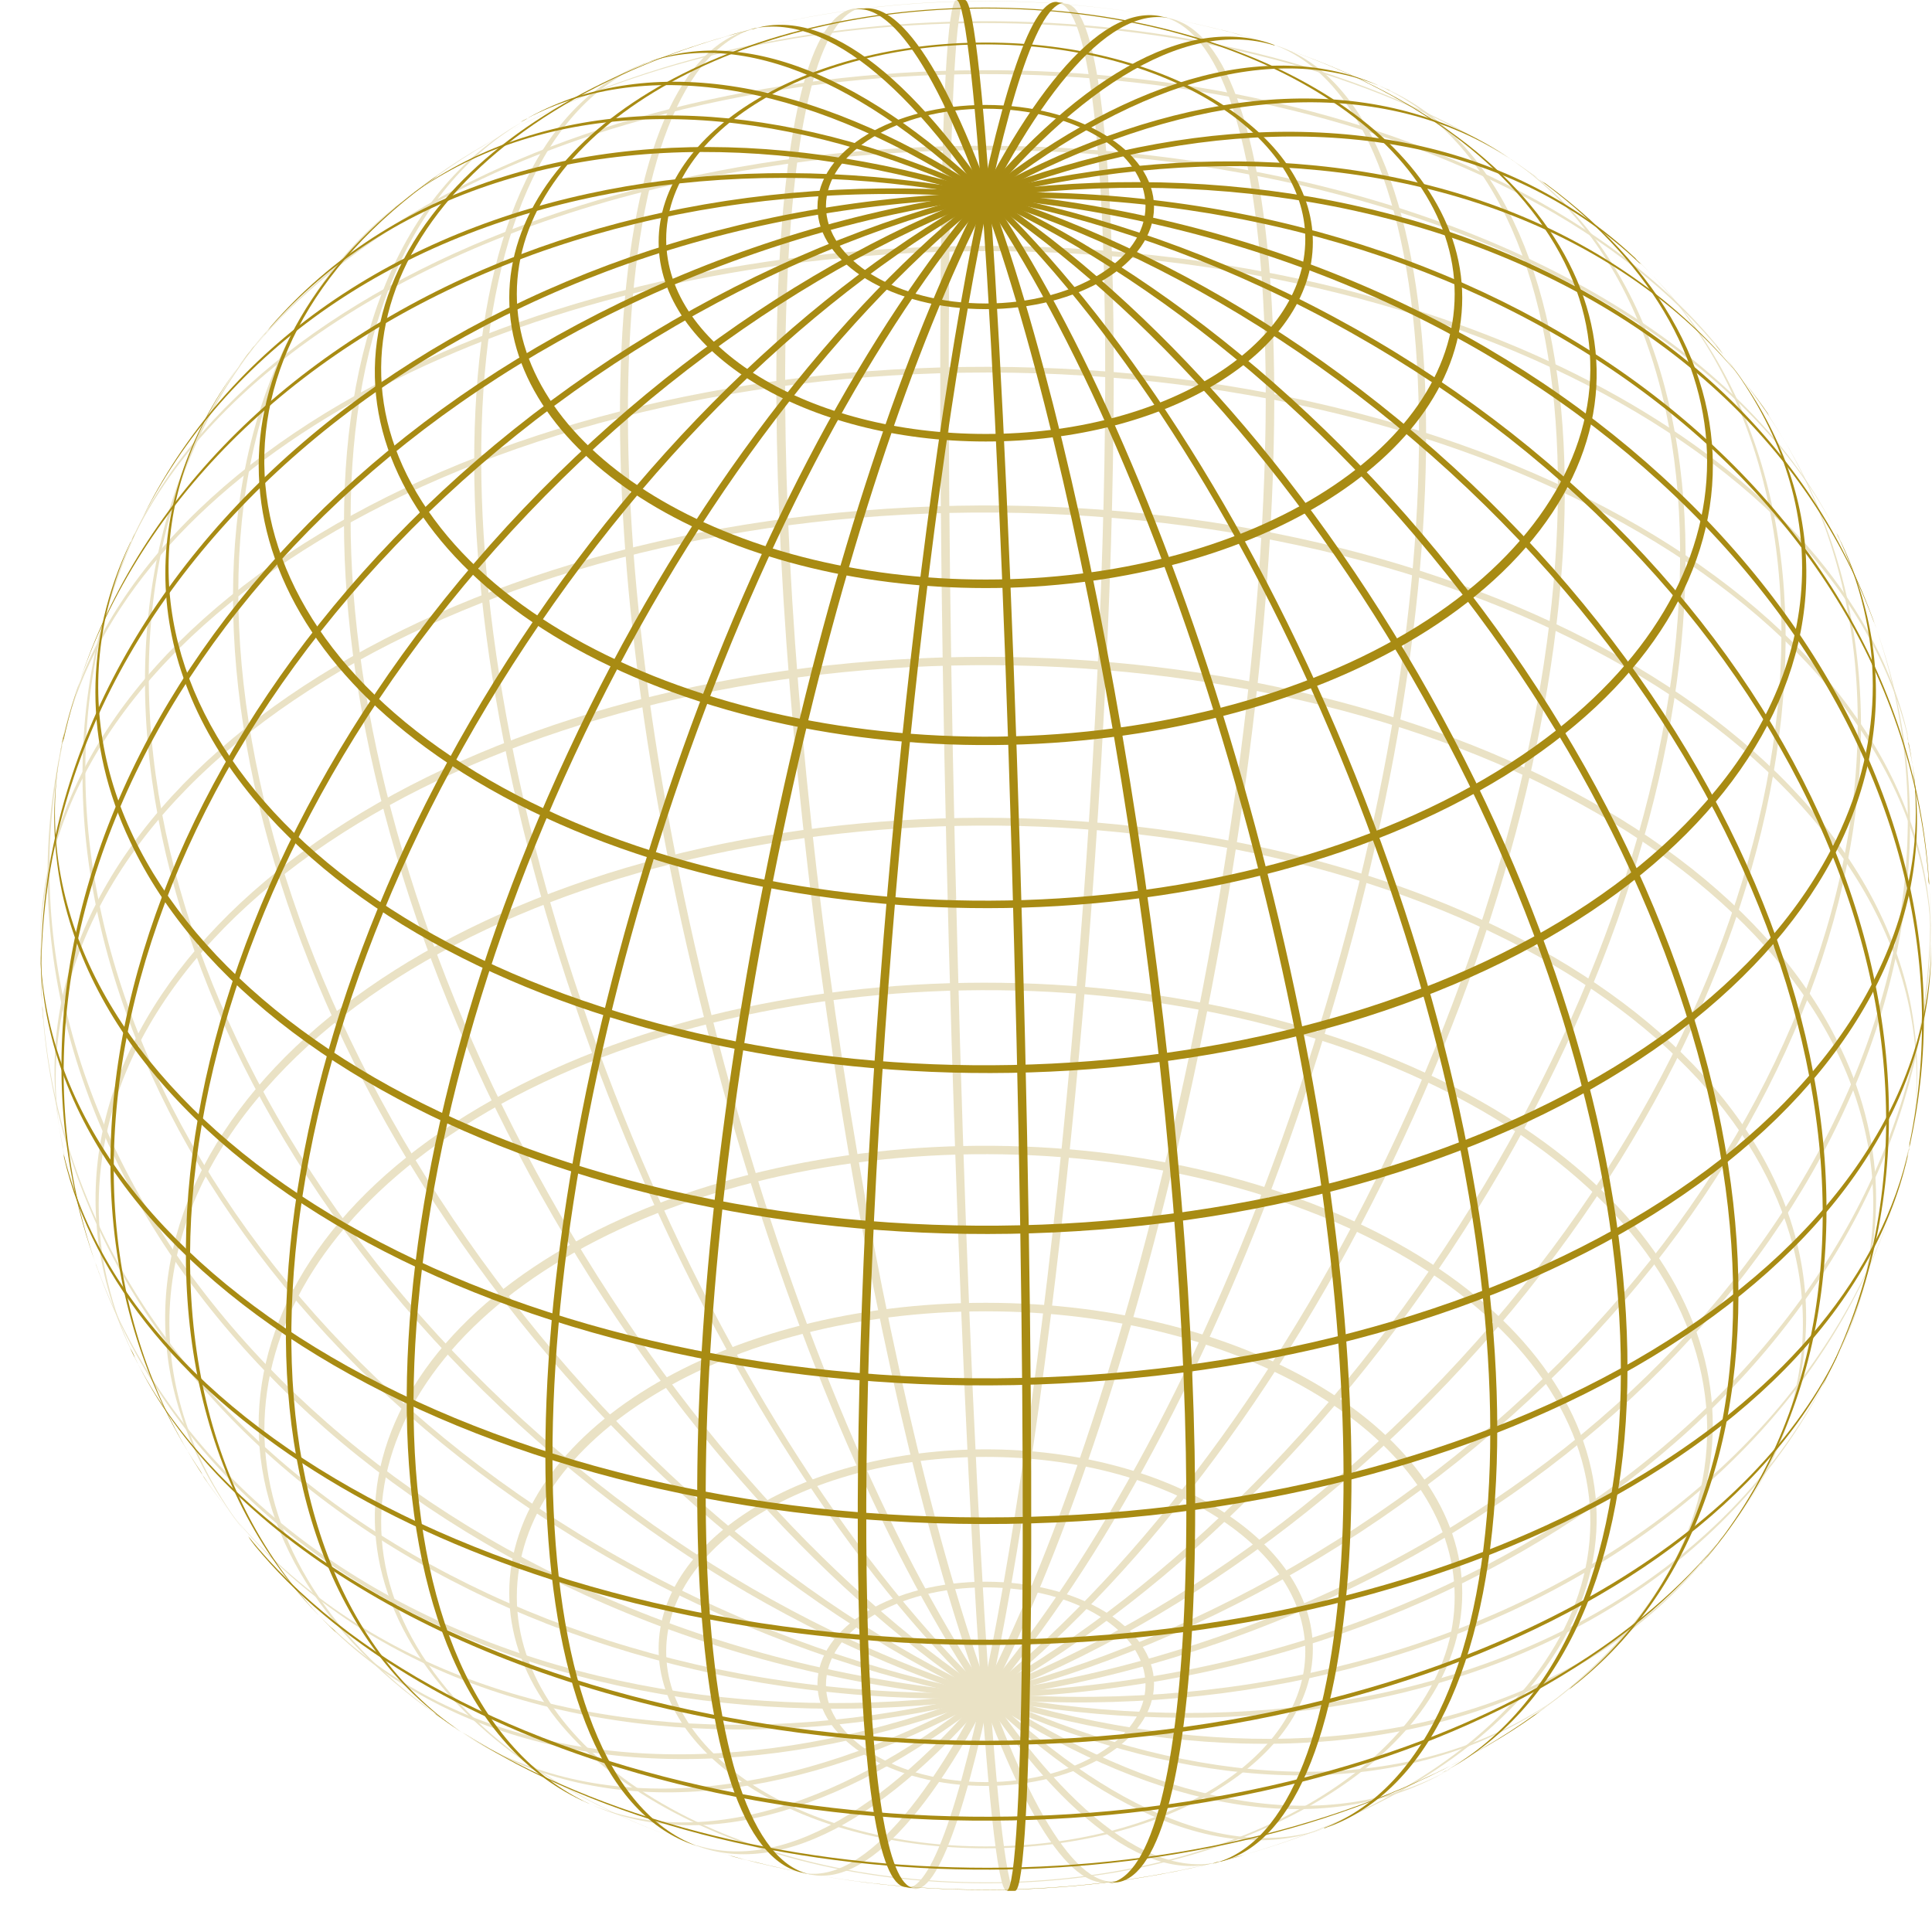 <?xml version="1.0" encoding="UTF-8"?>
<svg xmlns="http://www.w3.org/2000/svg" xmlns:xlink="http://www.w3.org/1999/xlink" width="810pt" height="810pt" viewBox="0 0 810 810" version="1.2">
<defs>
<clipPath id="clip1">
  <path d="M 16.902 0 L 809.652 0 L 809.652 792.75 L 16.902 792.75 Z M 16.902 0 "/>
</clipPath>
<filter id="alpha" filterUnits="objectBoundingBox" x="0%" y="0%" width="100%" height="100%">
  <feColorMatrix type="matrix" in="SourceGraphic" values="0 0 0 0 1 0 0 0 0 1 0 0 0 0 1 0 0 0 1 0"/>
</filter>
<mask id="mask0">
  <g filter="url(#alpha)">
<rect x="0" y="0" width="810" height="810" style="fill:rgb(0%,0%,0%);fill-opacity:0.247;stroke:none;"/>
  </g>
</mask>
<clipPath id="clip3">
  <path d="M 378 0 L 410 0 L 410 792.75 L 378 792.75 Z M 378 0 "/>
</clipPath>
<clipPath id="clip4">
  <path d="M 1 365 L 793.652 365 L 793.652 713 L 1 713 Z M 1 365 "/>
</clipPath>
<clipPath id="clip5">
  <path d="M 0.902 153 L 793.652 153 L 793.652 399 L 0.902 399 Z M 0.902 153 "/>
</clipPath>
<clipPath id="clip2">
  <rect x="0" y="0" width="794" height="793"/>
</clipPath>
<g id="surface5" clip-path="url(#clip2)">
<g clip-path="url(#clip3)" clip-rule="nonzero">
<path style=" stroke:none;fill-rule:nonzero;fill:rgb(65.88%,54.509%,7.449%);fill-opacity:1;" d="M 409.566 792.75 C 402.035 792.75 390.934 615.57 385.387 396.77 C 379.441 177.973 381.027 0.395 388.559 0 C 387.367 0 386.18 0 384.988 0 C 377.457 0.395 375.875 177.973 381.82 396.77 C 387.766 615.57 398.465 792.75 405.996 792.75 C 407.188 792.75 408.375 792.75 409.566 792.75 Z M 409.566 792.75 "/>
</g>
<path style=" stroke:none;fill-rule:nonzero;fill:rgb(65.88%,54.509%,7.449%);fill-opacity:1;" d="M 451.977 788.785 C 414.719 793.938 360.812 622.309 331.48 405.094 C 302.148 188.676 308.887 8.324 345.75 3.172 C 344.559 3.172 343.371 3.566 342.18 3.566 C 304.922 8.719 298.578 188.676 327.91 405.492 C 357.242 622.309 411.152 793.938 448.41 789.184 C 449.598 789.184 450.789 789.184 451.977 788.785 Z M 451.977 788.785 "/>
<path style=" stroke:none;fill-rule:nonzero;fill:rgb(65.88%,54.509%,7.449%);fill-opacity:1;" d="M 495.977 780.461 C 431.367 796.715 335.84 638.164 282.328 425.707 C 228.816 213.645 237.539 28.145 301.75 11.496 C 301.75 11.496 301.75 11.496 302.148 11.496 C 300.957 11.891 299.77 12.289 298.578 12.289 C 234.367 28.934 225.25 214.043 279.156 426.5 C 332.668 638.559 428.195 797.109 492.406 781.254 C 493.598 780.859 494.785 780.461 495.977 780.461 Z M 495.977 780.461 "/>
<path style=" stroke:none;fill-rule:nonzero;fill:rgb(65.88%,54.509%,7.449%);fill-opacity:1;" d="M 542.352 765.398 C 455.543 799.488 320.777 661.945 241.504 457.812 C 162.227 253.68 168.172 60.645 254.98 26.559 C 254.98 26.559 255.375 26.559 255.375 26.16 C 254.582 26.559 253.395 26.953 252.203 27.352 C 165.398 61.438 159.055 254.473 238.727 458.605 C 318.004 661.945 451.977 799.883 539.18 766.59 C 539.973 766.191 541.16 765.797 542.352 765.398 Z M 542.352 765.398 "/>
<path style=" stroke:none;fill-rule:nonzero;fill:rgb(65.88%,54.509%,7.449%);fill-opacity:1;" d="M 592.293 741.617 C 490.027 799.094 320.777 691.277 213.754 500.227 C 106.734 309.172 103.168 107.418 205.035 49.941 C 205.434 49.941 205.828 49.547 205.828 49.547 C 204.641 50.34 203.449 50.734 202.262 51.527 C 100.391 109.004 103.961 310.363 210.98 501.414 C 317.605 691.676 486.066 799.883 588.727 743.598 C 589.914 742.809 591.105 742.016 592.293 741.617 Z M 592.293 741.617 "/>
<path style=" stroke:none;fill-rule:nonzero;fill:rgb(65.88%,54.509%,7.449%);fill-opacity:1;" d="M 645.406 705.547 C 537.992 791.957 340.199 722.988 203.848 551.754 C 67.492 380.52 43.711 171.629 151.523 85.617 C 151.922 85.219 152.316 84.824 152.715 84.43 C 151.523 85.219 150.336 86.41 149.148 87.203 C 41.73 173.613 65.113 382.105 201.469 553.34 C 337.426 723.781 534.027 792.75 641.84 708.32 C 643.031 707.531 644.219 706.34 645.406 705.547 Z M 645.406 705.547 "/>
<path style=" stroke:none;fill-rule:nonzero;fill:rgb(65.88%,54.509%,7.449%);fill-opacity:1;" d="M 700.109 652.035 C 600.617 769.762 384.988 750.336 218.117 608.438 C 51.242 466.535 -3.457 256.453 96.031 138.73 C 96.43 137.938 97.223 137.543 97.617 136.75 C 96.43 137.938 95.637 139.129 94.445 140.316 C -5.043 258.438 49.656 468.516 216.531 610.418 C 382.215 751.527 596.652 771.742 696.938 656 C 698.125 654.414 698.918 653.227 700.109 652.035 Z M 700.109 652.035 "/>
<path style=" stroke:none;fill-rule:nonzero;fill:rgb(65.88%,54.509%,7.449%);fill-opacity:1;" d="M 750.449 576.328 C 675.137 723.781 456.336 762.625 261.719 662.738 C 67.098 562.852 -30.016 362.285 45.297 214.438 C 45.691 213.645 46.09 212.457 46.484 211.664 C 45.691 213.25 44.898 214.836 44.105 216.422 C -31.203 363.871 65.906 564.836 260.527 664.723 C 453.961 763.816 671.57 726.555 748.07 581.086 C 748.863 579.5 749.656 577.914 750.449 576.328 Z M 750.449 576.328 "/>
<path style=" stroke:none;fill-rule:nonzero;fill:rgb(65.88%,54.509%,7.449%);fill-opacity:1;" d="M 785.328 477.234 C 750.051 646.09 547.898 745.977 333.859 700.395 C 119.816 655.207 -25.258 481.594 10.02 313.137 C 10.02 311.945 10.02 311.156 10.414 309.965 C 10.02 311.945 9.621 313.531 9.227 315.516 C -26.051 483.973 119.023 657.586 333.066 702.773 C 545.523 747.961 746.484 649.66 783.742 483.18 C 784.535 481.199 784.934 479.219 785.328 477.234 Z M 785.328 477.234 "/>
<g clip-path="url(#clip4)" clip-rule="nonzero">
<path style=" stroke:none;fill-rule:nonzero;fill:rgb(65.88%,54.509%,7.449%);fill-opacity:1;" d="M 792.465 365.062 C 805.941 537.883 640.254 691.676 421.852 708.32 C 203.449 724.969 15.566 598.527 2.09 425.309 C 2.09 424.121 2.09 422.934 1.695 421.742 C 1.695 423.727 2.09 425.707 2.09 427.293 C 15.965 600.508 203.848 727.348 422.25 710.699 C 638.668 694.051 803.957 542.637 792.859 371.008 C 792.859 369.023 792.465 367.043 792.465 365.062 Z M 792.465 365.062 "/>
</g>
<path style=" stroke:none;fill-rule:nonzero;fill:rgb(65.88%,54.509%,7.449%);fill-opacity:1;" d="M 768.68 258.039 C 827.742 416.988 709.223 607.246 503.902 682.953 C 298.582 758.66 84.141 691.277 25.082 532.332 C 24.684 531.539 24.289 530.352 23.891 529.559 C 24.684 531.141 25.082 532.727 25.875 534.711 C 84.934 693.656 299.371 761.039 504.695 685.332 C 708.434 610.02 827.344 422.141 770.664 263.59 C 769.871 261.609 769.473 260.023 768.68 258.039 Z M 768.68 258.039 "/>
<path style=" stroke:none;fill-rule:nonzero;fill:rgb(65.88%,54.509%,7.449%);fill-opacity:1;" d="M 723.492 171.234 C 814.66 303.227 742.125 510.926 561.375 634.598 C 380.629 758.266 160.641 751.527 69.477 619.535 C 69.078 618.742 68.684 617.949 68.285 617.156 C 69.078 618.742 69.871 619.93 71.062 621.516 C 162.227 753.508 382.215 760.246 562.961 636.578 C 742.125 513.703 815.453 307.984 726.27 175.594 C 725.477 174.008 724.684 172.82 723.492 171.234 Z M 723.492 171.234 "/>
<path style=" stroke:none;fill-rule:nonzero;fill:rgb(65.88%,54.509%,7.449%);fill-opacity:1;" d="M 669.586 108.211 C 776.211 208.891 740.141 418.969 589.121 577.52 C 438.105 736.07 229.609 783.238 123.383 682.559 C 122.59 682.16 122.191 681.766 121.797 681.367 C 122.984 682.559 124.176 683.352 124.969 684.539 C 231.594 785.219 440.086 738.051 591.105 579.5 C 740.934 421.742 777.797 212.852 672.758 111.383 C 671.57 110.191 670.379 109.398 669.586 108.211 Z M 669.586 108.211 "/>
<path style=" stroke:none;fill-rule:nonzero;fill:rgb(65.88%,54.509%,7.449%);fill-opacity:1;" d="M 614.887 65.004 C 721.91 135.164 710.809 340.484 589.914 522.82 C 469.02 705.547 284.312 796.316 177.289 726.16 C 176.895 725.762 176.496 725.762 176.102 725.367 C 177.289 726.16 178.477 726.953 179.668 727.746 C 286.688 797.902 471.398 707.133 592.293 524.402 C 712.395 342.863 724.285 138.336 618.453 67.383 C 617.266 66.59 616.078 65.797 614.887 65.004 Z M 614.887 65.004 "/>
<path style=" stroke:none;fill-rule:nonzero;fill:rgb(65.88%,54.509%,7.449%);fill-opacity:1;" d="M 563.359 36.465 C 659.281 80.859 662.055 277.461 569.699 476.047 C 477.344 674.629 324.344 799.488 228.422 755.094 C 228.023 755.094 228.023 754.699 227.629 754.699 C 228.816 755.094 230.008 755.887 231.195 756.285 C 327.117 800.676 480.121 675.82 572.477 477.234 C 664.832 279.445 662.055 83.238 566.926 38.051 C 565.738 37.656 564.547 36.863 563.359 36.465 Z M 563.359 36.465 "/>
<path style=" stroke:none;fill-rule:nonzero;fill:rgb(65.88%,54.509%,7.449%);fill-opacity:1;" d="M 515.398 17.836 C 591.898 41.621 600.617 230.293 534.422 439.184 C 468.23 648.074 352.883 797.508 276.383 773.723 L 275.988 773.723 C 276.781 774.121 277.969 774.516 279.156 774.914 C 355.656 798.695 471.398 649.262 537.199 440.371 C 603.391 231.879 595.07 43.602 518.965 19.027 C 517.777 18.629 516.586 18.234 515.398 17.836 Z M 515.398 17.836 "/>
<path style=" stroke:none;fill-rule:nonzero;fill:rgb(65.88%,54.509%,7.449%);fill-opacity:1;" d="M 470.211 6.738 C 521.344 16.25 529.668 198.582 488.445 413.418 C 447.219 628.254 372.305 794.73 320.777 785.219 C 321.965 785.613 323.156 785.613 324.344 786.012 C 375.477 795.523 450.789 629.047 492.012 414.211 C 533.234 199.375 524.91 17.441 473.777 7.531 C 472.59 7.137 471.398 7.137 470.211 6.738 Z M 470.211 6.738 "/>
<path style=" stroke:none;fill-rule:nonzero;fill:rgb(65.88%,54.509%,7.449%);fill-opacity:1;" d="M 427.402 1.188 C 449.996 3.172 453.961 181.539 436.52 399.547 C 419.078 617.949 386.574 793.145 363.98 791.562 C 365.172 791.562 366.359 791.562 367.551 791.957 C 389.746 793.543 422.25 617.949 440.086 399.941 C 457.527 181.539 453.562 3.566 430.969 1.586 C 429.383 1.188 428.195 1.188 427.402 1.188 Z M 427.402 1.188 "/>
<path style=" stroke:none;fill-rule:nonzero;fill:rgb(65.88%,54.509%,7.449%);fill-opacity:1;" d="M 505.488 15.062 C 436.914 -4.359 357.641 -4.359 289.066 15.062 C 292.633 13.875 296.203 13.082 299.371 12.289 C 362 -3.566 432.16 -3.566 494.785 12.289 C 498.352 13.082 501.922 13.875 505.488 15.062 Z M 505.488 15.062 "/>
<path style=" stroke:none;fill-rule:nonzero;fill:rgb(65.88%,54.509%,7.449%);fill-opacity:1;" d="M 631.93 76.898 C 524.516 -1.98 332.273 -13.082 202.656 52.32 C 187.992 59.852 174.516 67.781 162.625 76.898 C 164.207 75.707 165.793 74.52 167.379 73.727 C 275.988 -3.965 466.645 -13.082 593.879 53.113 C 605.77 59.457 616.871 66.195 627.176 73.727 C 628.762 74.52 630.348 75.707 631.93 76.898 Z M 631.93 76.898 "/>
<path style=" stroke:none;fill-rule:nonzero;fill:rgb(65.88%,54.509%,7.449%);fill-opacity:1;" d="M 706.449 148.641 C 623.211 44.789 417.098 1.586 246.258 52.32 C 177.289 72.535 121.797 106.625 88.105 148.641 C 89.293 147.453 90.086 146.262 91.277 144.676 C 175.703 41.621 381.422 0 550.676 51.527 C 616.871 71.742 670.379 104.246 703.676 144.676 C 704.469 145.867 705.656 147.055 706.449 148.641 Z M 706.449 148.641 "/>
<path style=" stroke:none;fill-rule:nonzero;fill:rgb(65.88%,54.509%,7.449%);fill-opacity:1;" d="M 755.996 227.52 C 699.316 107.02 492.805 37.258 294.617 71.742 C 170.949 93.148 74.23 152.207 38.953 227.52 C 39.352 226.332 40.145 224.746 40.539 223.555 C 98.809 103.453 305.715 34.883 502.715 70.555 C 623.609 91.961 718.34 149.828 754.016 223.555 C 754.41 224.746 755.203 226.332 755.996 227.52 Z M 755.996 227.52 "/>
<path style=" stroke:none;fill-rule:nonzero;fill:rgb(65.88%,54.509%,7.449%);fill-opacity:1;" d="M 784.535 311.945 C 755.996 181.539 559.793 89.977 345.75 107.418 C 170.949 121.688 33.406 205.324 10.02 311.945 C 10.414 310.363 10.812 308.777 10.812 307.586 C 40.938 177.574 237.934 87.203 451.582 105.438 C 624.004 120.102 759.562 202.547 783.742 307.586 C 783.742 308.777 784.141 310.363 784.535 311.945 Z M 784.535 311.945 "/>
<g clip-path="url(#clip5)" clip-rule="nonzero">
<path style=" stroke:none;fill-rule:nonzero;fill:rgb(65.88%,54.509%,7.449%);fill-opacity:1;" d="M 793.652 398.355 C 794.445 265.176 617.266 156.566 398.465 156.172 C 179.668 156.172 1.695 263.59 0.902 397.168 C 0.902 397.562 0.902 398.355 0.902 398.754 C 0.902 397.168 0.902 395.98 0.902 394.395 C 1.695 260.816 179.668 153.398 398.465 153.793 C 616.473 154.191 792.859 261.609 793.652 393.996 C 793.652 395.582 793.652 397.168 793.652 398.355 Z M 793.652 398.355 "/>
</g>
<path style=" stroke:none;fill-rule:nonzero;fill:rgb(65.88%,54.509%,7.449%);fill-opacity:1;" d="M 783.742 485.164 C 813.473 355.152 664.832 235.445 451.582 217.215 C 238.332 198.98 40.938 289.355 11.207 419.363 C 6.055 441.164 6.055 463.363 11.207 485.164 C 10.812 483.578 10.414 482.387 10.414 480.805 C -18.52 350.793 132.102 231.086 345.75 214.043 C 559.793 196.602 755.996 288.164 784.535 418.57 C 788.895 439.578 788.895 460.586 784.535 481.199 C 784.141 482.387 783.742 483.973 783.742 485.164 Z M 783.742 485.164 "/>
<path style=" stroke:none;fill-rule:nonzero;fill:rgb(65.88%,54.509%,7.449%);fill-opacity:1;" d="M 754.016 569.195 C 812.281 449.094 699.711 323.441 502.715 288.164 C 305.715 252.887 98.809 321.062 40.539 441.164 C 20.324 483.18 20.324 527.574 40.539 569.195 C 39.746 568.004 39.352 566.418 38.559 565.23 C -18.125 444.734 96.43 319.082 294.219 284.199 C 492.406 249.715 699.316 319.477 755.996 439.977 C 775.418 480.805 775.418 524.402 755.996 565.23 C 755.203 566.418 754.41 568.004 754.016 569.195 Z M 754.016 569.195 "/>
<path style=" stroke:none;fill-rule:nonzero;fill:rgb(65.88%,54.509%,7.449%);fill-opacity:1;" d="M 703.676 648.074 C 788.102 545.016 719.926 419.762 550.676 368.23 C 381.422 316.703 175.703 358.324 91.277 461.379 C 42.918 520.043 42.918 589.41 91.277 648.074 C 90.086 646.883 89.293 645.695 88.105 644.109 C 4.867 540.258 75.816 414.609 246.258 363.871 C 417.098 313.531 623.211 356.738 706.449 460.586 C 752.824 518.457 752.824 586.238 706.449 644.504 C 705.656 645.695 704.469 646.883 703.676 648.074 Z M 703.676 648.074 "/>
<path style=" stroke:none;fill-rule:nonzero;fill:rgb(65.88%,54.509%,7.449%);fill-opacity:1;" d="M 627.176 719.023 C 735.781 641.73 720.719 525.594 593.879 459.398 C 467.039 393.203 275.988 402.32 167.379 479.613 C 70.664 548.582 70.664 650.055 167.379 719.023 C 165.793 717.836 164.207 716.645 162.625 715.852 C 55.207 636.973 73.043 520.043 202.656 454.641 C 332.273 389.242 524.516 400.34 631.93 479.219 C 725.477 547.789 725.477 647.281 631.93 715.852 C 630.348 717.043 628.762 718.23 627.176 719.023 Z M 627.176 719.023 "/>
<path style=" stroke:none;fill-rule:nonzero;fill:rgb(65.88%,54.509%,7.449%);fill-opacity:1;" d="M 495.184 780.461 C 624.004 747.562 685.047 657.191 631.141 578.707 C 577.23 500.227 428.59 462.965 299.371 495.863 C 170.551 528.766 109.508 619.137 163.418 697.621 C 189.18 735.277 237.934 765.004 299.371 780.461 C 295.805 779.668 292.238 778.48 289.066 777.688 C 161.039 741.223 105.547 648.469 165 570.383 C 224.855 492.297 377.062 458.605 505.488 495.074 C 633.516 531.539 689.008 624.289 629.555 702.375 C 604.184 735.672 560.188 762.23 505.488 777.688 C 501.922 778.875 498.352 779.668 495.184 780.461 Z M 495.184 780.461 "/>
<path style=" stroke:none;fill-rule:nonzero;fill:rgb(65.88%,54.509%,7.449%);fill-opacity:1;" d="M 593.879 669.477 C 593.879 735.672 505.883 789.184 397.277 789.184 C 288.672 789.184 200.676 735.672 200.676 669.477 C 200.676 603.281 288.672 549.773 397.277 549.773 C 505.883 549.773 593.879 603.281 593.879 669.477 Z M 597.051 667.891 C 597.051 600.906 507.867 546.203 397.277 546.203 C 287.086 546.203 197.504 600.508 197.504 667.891 C 197.504 734.879 286.688 789.578 397.277 789.578 C 507.469 789.578 597.051 735.277 597.051 667.891 Z M 597.051 667.891 "/>
<path style=" stroke:none;fill-rule:nonzero;fill:rgb(65.88%,54.509%,7.449%);fill-opacity:1;" d="M 531.254 692.469 C 531.254 737.652 471.398 774.121 397.277 774.121 C 323.156 774.121 263.301 737.258 263.301 692.469 C 263.301 647.281 323.156 610.812 397.277 610.812 C 471.398 610.812 531.254 647.281 531.254 692.469 Z M 534.422 691.277 C 534.422 645.297 472.984 607.645 397.277 607.645 C 321.57 607.645 260.133 644.902 260.133 691.277 C 260.133 737.652 321.57 774.914 397.277 774.914 C 472.984 774.914 534.422 737.652 534.422 691.277 Z M 534.422 691.277 "/>
<path style=" stroke:none;fill-rule:nonzero;fill:rgb(65.88%,54.509%,7.449%);fill-opacity:1;" d="M 464.266 706.34 C 464.266 728.934 434.141 747.168 397.277 747.168 C 360.02 747.168 330.289 728.934 330.289 706.34 C 330.289 683.746 360.02 665.512 397.277 665.512 C 434.535 665.512 464.266 683.746 464.266 706.34 Z M 467.832 705.945 C 467.832 682.16 436.121 663.137 397.277 663.137 C 358.434 663.137 326.723 682.16 326.723 705.945 C 326.723 729.727 358.434 748.754 397.277 748.754 C 436.121 748.754 467.832 729.727 467.832 705.945 Z M 467.832 705.945 "/>
</g>
<clipPath id="clip6">
  <path d="M 400 0 L 433 0 L 433 792.75 L 400 792.75 Z M 400 0 "/>
</clipPath>
<clipPath id="clip7">
  <path d="M 305 777 L 522 777 L 522 792.75 L 305 792.75 Z M 305 777 "/>
</clipPath>
<clipPath id="clip8">
  <path d="M 16.902 393 L 809.652 393 L 809.652 639 L 16.902 639 Z M 16.902 393 "/>
</clipPath>
</defs>
<g id="surface1">
<rect x="0" y="0" width="810" height="810" style="fill:rgb(100%,100%,100%);fill-opacity:1;stroke:none;"/>
<rect x="0" y="0" width="810" height="810" style="fill:rgb(100%,100%,100%);fill-opacity:1;stroke:none;"/>
<rect x="0" y="0" width="810" height="810" style="fill:rgb(100%,100%,100%);fill-opacity:1;stroke:none;"/>
<g clip-path="url(#clip1)" clip-rule="nonzero">
<use xlink:href="#surface5" transform="matrix(1,0,0,1,16,0)" mask="url(#mask0)"/>
</g>
<g clip-path="url(#clip6)" clip-rule="nonzero">
<path style=" stroke:none;fill-rule:nonzero;fill:rgb(65.88%,54.509%,7.449%);fill-opacity:1;" d="M 400.988 0 C 408.52 0 419.621 177.18 425.168 395.98 C 431.113 614.777 429.527 792.355 421.996 792.75 C 423.188 792.75 424.375 792.75 425.566 792.75 C 433.098 792.355 434.684 614.777 428.734 395.98 C 422.789 177.18 412.09 0 404.559 0 C 403.367 0 402.18 0 400.988 0 Z M 400.988 0 "/>
</g>
<path style=" stroke:none;fill-rule:nonzero;fill:rgb(65.88%,54.509%,7.449%);fill-opacity:1;" d="M 358.578 3.965 C 395.836 -1.188 449.742 170.441 479.074 387.656 C 508.406 604.867 501.668 784.426 464.805 789.578 C 465.996 789.578 467.184 789.184 468.375 789.184 C 505.633 784.031 511.977 604.074 482.645 387.258 C 453.312 170.441 399.406 -1.188 362.145 3.566 C 360.957 3.566 359.766 3.566 358.578 3.965 Z M 358.578 3.965 "/>
<path style=" stroke:none;fill-rule:nonzero;fill:rgb(65.88%,54.509%,7.449%);fill-opacity:1;" d="M 314.578 12.289 C 379.188 -3.965 474.715 154.586 528.227 367.043 C 581.738 579.105 573.016 764.605 508.805 781.254 C 508.805 781.254 508.805 781.254 508.406 781.254 C 509.598 780.859 510.785 780.461 511.977 780.461 C 576.188 763.816 585.305 578.707 531.398 366.25 C 477.887 154.191 382.359 -4.359 318.148 11.496 C 316.957 11.891 315.77 12.289 314.578 12.289 Z M 314.578 12.289 "/>
<path style=" stroke:none;fill-rule:nonzero;fill:rgb(65.88%,54.509%,7.449%);fill-opacity:1;" d="M 268.203 27.352 C 355.012 -6.738 489.777 130.805 569.055 334.938 C 648.328 539.07 642.383 732.105 555.574 766.191 C 555.574 766.191 555.18 766.191 555.18 766.59 C 555.973 766.191 557.16 765.797 558.352 765.398 C 645.156 731.312 651.5 538.277 571.828 334.145 C 492.551 130.805 358.578 -7.133 271.375 26.16 C 270.582 26.559 269.395 26.953 268.203 27.352 Z M 268.203 27.352 "/>
<path style=" stroke:none;fill-rule:nonzero;fill:rgb(65.88%,54.509%,7.449%);fill-opacity:1;" d="M 218.262 51.133 C 320.527 -6.344 489.777 101.473 596.801 292.523 C 703.82 483.578 707.387 685.332 605.52 742.809 C 605.121 742.809 604.727 743.203 604.727 743.203 C 605.914 742.41 607.105 742.016 608.293 741.223 C 710.164 683.746 706.594 482.387 599.574 291.336 C 492.949 101.074 324.488 -7.133 221.828 49.152 C 220.641 49.941 219.449 50.734 218.262 51.133 Z M 218.262 51.133 "/>
<path style=" stroke:none;fill-rule:nonzero;fill:rgb(65.88%,54.509%,7.449%);fill-opacity:1;" d="M 165.148 87.203 C 272.562 0.793 470.355 69.762 606.707 240.996 C 743.062 412.23 766.844 621.121 659.031 707.133 C 658.633 707.531 658.238 707.926 657.84 708.32 C 659.031 707.531 660.219 706.34 661.406 705.547 C 768.824 619.137 745.441 410.645 609.086 239.41 C 473.129 68.969 276.527 0 168.715 84.43 C 167.523 85.219 166.336 86.41 165.148 87.203 Z M 165.148 87.203 "/>
<path style=" stroke:none;fill-rule:nonzero;fill:rgb(65.88%,54.509%,7.449%);fill-opacity:1;" d="M 110.445 140.715 C 209.938 22.988 425.566 42.414 592.438 184.312 C 759.312 326.215 814.012 536.297 714.523 654.02 C 714.125 654.812 713.332 655.207 712.938 656 C 714.125 654.812 714.918 653.621 716.109 652.434 C 815.598 534.312 760.898 324.234 594.023 182.332 C 428.34 41.223 213.902 21.008 113.617 136.75 C 112.43 138.336 111.637 139.523 110.445 140.715 Z M 110.445 140.715 "/>
<path style=" stroke:none;fill-rule:nonzero;fill:rgb(65.88%,54.509%,7.449%);fill-opacity:1;" d="M 60.105 216.422 C 135.418 68.969 354.219 30.125 548.836 130.012 C 743.457 229.898 840.57 430.465 765.258 578.312 C 764.863 579.105 764.465 580.293 764.07 581.086 C 764.863 579.5 765.656 577.914 766.449 576.328 C 841.758 428.879 744.648 227.914 550.027 128.027 C 356.598 28.934 138.984 66.195 62.484 211.664 C 61.691 213.25 60.898 214.836 60.105 216.422 Z M 60.105 216.422 "/>
<path style=" stroke:none;fill-rule:nonzero;fill:rgb(65.88%,54.509%,7.449%);fill-opacity:1;" d="M 25.227 315.516 C 60.504 146.66 262.656 46.773 476.699 92.355 C 690.738 137.543 835.812 311.156 800.535 479.613 C 800.535 480.805 800.535 481.594 800.141 482.785 C 800.535 480.805 800.934 479.219 801.328 477.234 C 836.605 308.777 691.531 135.164 477.488 89.977 C 265.035 44.789 64.07 143.09 26.812 309.57 C 26.02 311.551 25.621 313.531 25.227 315.516 Z M 25.227 315.516 "/>
<path style=" stroke:none;fill-rule:nonzero;fill:rgb(65.88%,54.509%,7.449%);fill-opacity:1;" d="M 18.09 427.688 C 4.613 254.867 170.301 101.074 388.703 84.43 C 607.105 67.781 794.988 194.223 808.465 367.441 C 808.465 368.629 808.465 369.816 808.859 371.008 C 808.859 369.023 808.465 367.043 808.465 365.457 C 794.59 192.242 606.707 65.402 388.305 82.051 C 171.887 98.699 6.598 250.113 17.695 421.742 C 17.695 423.727 18.09 425.707 18.09 427.688 Z M 18.09 427.688 "/>
<path style=" stroke:none;fill-rule:nonzero;fill:rgb(65.88%,54.509%,7.449%);fill-opacity:1;" d="M 41.875 534.711 C -17.188 375.762 101.332 185.504 306.652 109.797 C 511.977 34.09 726.414 101.473 785.473 260.418 C 785.871 261.211 786.266 262.398 786.664 263.191 C 785.871 261.609 785.473 260.023 784.68 258.039 C 725.621 99.094 511.184 31.711 305.859 107.418 C 102.125 182.73 -16.789 370.609 39.891 529.16 C 40.684 531.141 41.082 532.727 41.875 534.711 Z M 41.875 534.711 "/>
<path style=" stroke:none;fill-rule:nonzero;fill:rgb(65.88%,54.509%,7.449%);fill-opacity:1;" d="M 87.062 621.516 C -4.105 489.523 68.43 282.219 249.18 158.152 C 429.926 34.484 649.914 41.223 741.078 173.215 C 741.477 174.008 741.871 174.801 742.27 175.594 C 741.477 174.008 740.684 172.82 739.492 171.234 C 648.328 39.242 428.34 32.504 247.594 156.172 C 68.43 279.047 -4.898 484.766 84.285 617.156 C 85.078 618.742 85.871 619.93 87.062 621.516 Z M 87.062 621.516 "/>
<path style=" stroke:none;fill-rule:nonzero;fill:rgb(65.88%,54.509%,7.449%);fill-opacity:1;" d="M 140.969 684.539 C 34.344 583.859 70.414 373.781 221.434 215.23 C 372.449 56.684 580.945 9.512 687.172 110.191 C 687.965 110.59 688.363 110.984 688.758 111.383 C 687.57 110.191 686.379 109.398 685.586 108.211 C 578.961 7.531 370.469 54.699 219.449 213.25 C 69.621 371.008 32.758 579.898 137.797 681.367 C 138.984 682.559 140.176 683.352 140.969 684.539 Z M 140.969 684.539 "/>
<path style=" stroke:none;fill-rule:nonzero;fill:rgb(65.88%,54.509%,7.449%);fill-opacity:1;" d="M 195.668 727.746 C 88.645 657.586 99.746 452.266 220.641 269.93 C 341.535 87.203 526.246 -3.566 633.266 66.59 C 633.66 66.988 634.059 66.988 634.453 67.383 C 633.266 66.59 632.078 65.797 630.887 65.004 C 523.867 -5.152 339.156 85.617 218.262 268.348 C 98.16 449.887 86.27 654.414 192.102 725.367 C 193.289 726.16 194.477 726.953 195.668 727.746 Z M 195.668 727.746 "/>
<path style=" stroke:none;fill-rule:nonzero;fill:rgb(65.88%,54.509%,7.449%);fill-opacity:1;" d="M 247.195 756.285 C 151.273 711.891 148.5 515.289 240.855 316.703 C 333.211 118.121 486.211 -6.738 582.133 37.656 C 582.531 37.656 582.531 38.051 582.926 38.051 C 581.738 37.656 580.547 36.863 579.359 36.465 C 483.438 -7.926 330.434 116.93 238.078 315.516 C 145.723 513.305 148.5 709.512 243.629 754.699 C 244.816 755.094 246.008 755.887 247.195 756.285 Z M 247.195 756.285 "/>
<path style=" stroke:none;fill-rule:nonzero;fill:rgb(65.88%,54.509%,7.449%);fill-opacity:1;" d="M 295.156 774.914 C 218.656 751.129 209.938 562.457 276.133 353.566 C 342.328 144.676 457.672 -4.758 534.172 19.027 L 534.566 19.027 C 533.777 18.629 532.586 18.234 531.398 17.836 C 454.898 -5.945 339.156 143.488 273.355 352.379 C 207.164 560.871 215.484 749.148 291.59 773.723 C 292.781 774.121 293.969 774.516 295.156 774.914 Z M 295.156 774.914 "/>
<path style=" stroke:none;fill-rule:nonzero;fill:rgb(65.88%,54.509%,7.449%);fill-opacity:1;" d="M 340.344 786.012 C 289.211 776.5 280.887 594.168 322.109 379.332 C 363.336 164.496 438.25 -1.98 489.777 7.531 C 488.59 7.137 487.398 7.137 486.211 6.738 C 435.078 -2.773 359.766 163.703 318.543 378.539 C 277.32 593.375 285.645 775.309 336.777 785.219 C 337.965 785.613 339.156 785.613 340.344 786.012 Z M 340.344 786.012 "/>
<path style=" stroke:none;fill-rule:nonzero;fill:rgb(65.88%,54.509%,7.449%);fill-opacity:1;" d="M 383.152 791.562 C 360.559 789.578 356.598 611.211 374.035 393.203 C 391.477 174.801 423.98 -0.395 446.574 1.188 C 445.383 1.188 444.195 1.188 443.004 0.793 C 420.809 -0.793 388.305 174.801 370.469 392.809 C 353.027 611.211 356.992 789.184 379.586 791.164 C 381.172 791.562 382.359 791.562 383.152 791.562 Z M 383.152 791.562 "/>
<g clip-path="url(#clip7)" clip-rule="nonzero">
<path style=" stroke:none;fill-rule:nonzero;fill:rgb(65.88%,54.509%,7.449%);fill-opacity:1;" d="M 305.066 777.688 C 373.641 797.109 452.914 797.109 521.488 777.688 C 517.922 778.875 514.352 779.668 511.184 780.461 C 448.555 796.316 378.395 796.316 315.77 780.461 C 312.203 779.668 308.633 778.875 305.066 777.688 Z M 305.066 777.688 "/>
</g>
<path style=" stroke:none;fill-rule:nonzero;fill:rgb(65.88%,54.509%,7.449%);fill-opacity:1;" d="M 178.625 715.852 C 286.043 794.73 478.281 805.832 607.898 740.43 C 622.562 732.898 636.039 724.969 647.93 715.852 C 646.348 717.043 644.762 718.23 643.176 719.023 C 534.566 796.715 343.91 805.832 216.676 739.637 C 204.785 733.293 193.688 726.555 183.379 719.023 C 181.793 718.23 180.207 717.043 178.625 715.852 Z M 178.625 715.852 "/>
<path style=" stroke:none;fill-rule:nonzero;fill:rgb(65.88%,54.509%,7.449%);fill-opacity:1;" d="M 104.105 644.109 C 187.344 747.961 393.457 791.164 564.297 740.43 C 633.266 720.215 688.758 686.125 722.449 644.109 C 721.262 645.297 720.469 646.488 719.277 648.074 C 634.852 751.129 429.133 792.75 259.879 741.223 C 193.688 721.008 140.176 688.504 106.879 648.074 C 106.086 646.883 104.898 645.695 104.105 644.109 Z M 104.105 644.109 "/>
<path style=" stroke:none;fill-rule:nonzero;fill:rgb(65.88%,54.509%,7.449%);fill-opacity:1;" d="M 54.559 565.23 C 111.238 685.73 317.75 755.492 515.938 721.008 C 639.609 699.602 736.324 640.543 771.602 565.23 C 771.203 566.418 770.41 568.004 770.016 569.195 C 711.746 689.297 504.84 757.867 307.84 722.195 C 186.949 700.789 92.215 642.922 56.539 569.195 C 56.145 568.004 55.352 566.418 54.559 565.23 Z M 54.559 565.23 "/>
<path style=" stroke:none;fill-rule:nonzero;fill:rgb(65.88%,54.509%,7.449%);fill-opacity:1;" d="M 26.02 480.805 C 54.559 611.211 250.766 702.773 464.805 685.332 C 639.609 671.062 777.148 587.426 800.535 480.805 C 800.141 482.387 799.742 483.973 799.742 485.164 C 769.617 615.176 572.621 705.547 358.973 687.312 C 186.551 672.648 50.992 590.203 26.812 485.164 C 26.812 483.973 26.414 482.387 26.02 480.805 Z M 26.02 480.805 "/>
<g clip-path="url(#clip8)" clip-rule="nonzero">
<path style=" stroke:none;fill-rule:nonzero;fill:rgb(65.88%,54.509%,7.449%);fill-opacity:1;" d="M 16.902 393.996 C 16.109 527.18 193.289 635.785 412.09 636.184 C 630.887 636.578 808.859 529.16 809.652 395.582 C 809.652 395.188 809.652 394.395 809.652 393.996 C 809.652 395.582 809.652 396.77 809.652 398.355 C 808.859 531.934 630.887 639.352 412.09 638.957 C 194.082 638.559 17.695 531.141 16.902 398.355 C 16.902 397.168 16.902 395.582 16.902 393.996 Z M 16.902 393.996 "/>
</g>
<path style=" stroke:none;fill-rule:nonzero;fill:rgb(65.88%,54.509%,7.449%);fill-opacity:1;" d="M 26.812 307.586 C -2.918 437.598 145.723 557.305 358.973 575.535 C 572.223 593.77 769.617 503.395 799.348 373.387 C 804.5 351.586 804.5 329.387 799.348 307.586 C 799.742 309.172 800.141 310.363 800.141 311.945 C 829.074 441.957 678.848 561.664 464.805 578.707 C 250.766 596.148 54.559 504.586 26.02 374.18 C 21.66 353.172 21.66 332.164 26.02 311.551 C 26.414 310.363 26.812 308.777 26.812 307.586 Z M 26.812 307.586 "/>
<path style=" stroke:none;fill-rule:nonzero;fill:rgb(65.88%,54.509%,7.449%);fill-opacity:1;" d="M 56.539 223.555 C -1.727 343.656 110.844 469.309 307.84 504.586 C 504.84 539.863 711.746 471.688 770.016 351.586 C 790.23 309.57 790.23 265.176 770.016 223.555 C 770.809 224.746 771.203 226.332 771.996 227.52 C 828.68 348.016 714.125 473.668 516.336 508.551 C 318.148 543.035 111.238 473.273 54.559 352.773 C 35.137 311.945 35.137 268.348 54.559 227.52 C 55.352 226.332 56.145 224.746 56.539 223.555 Z M 56.539 223.555 "/>
<path style=" stroke:none;fill-rule:nonzero;fill:rgb(65.88%,54.509%,7.449%);fill-opacity:1;" d="M 106.879 144.676 C 22.453 247.734 90.629 372.988 259.879 424.52 C 429.133 476.047 634.852 434.426 719.277 331.371 C 767.637 272.707 767.637 203.34 719.277 144.676 C 720.469 145.867 721.262 147.055 722.449 148.641 C 805.688 252.492 734.738 378.141 564.297 428.879 C 393.457 479.219 187.344 436.012 104.105 332.164 C 57.73 274.293 57.73 206.512 104.105 148.246 C 104.898 147.055 106.086 145.867 106.879 144.676 Z M 106.879 144.676 "/>
<path style=" stroke:none;fill-rule:nonzero;fill:rgb(65.88%,54.509%,7.449%);fill-opacity:1;" d="M 183.379 73.727 C 74.773 151.02 89.836 267.156 216.676 333.352 C 343.516 399.547 534.566 390.43 643.176 313.137 C 739.891 244.168 739.891 142.695 643.176 73.727 C 644.762 74.914 646.348 76.105 647.93 76.898 C 755.348 155.777 737.512 272.707 607.898 338.109 C 478.281 403.508 286.043 392.41 178.625 313.531 C 85.078 244.961 85.078 145.469 178.625 76.898 C 180.207 75.707 181.793 74.52 183.379 73.727 Z M 183.379 73.727 "/>
<path style=" stroke:none;fill-rule:nonzero;fill:rgb(65.88%,54.509%,7.449%);fill-opacity:1;" d="M 315.371 12.289 C 186.551 45.188 125.508 135.559 179.418 214.043 C 233.324 292.523 381.965 329.785 511.184 296.887 C 640.004 263.984 701.047 173.613 647.141 95.129 C 621.375 57.473 572.621 27.746 511.184 12.289 C 514.75 13.082 518.316 14.27 521.488 15.062 C 649.516 51.527 705.008 144.281 645.555 222.367 C 585.699 300.453 433.492 334.145 305.066 297.676 C 177.039 261.211 121.547 168.461 181 90.375 C 206.371 57.078 250.367 30.52 305.066 15.062 C 308.633 13.875 312.203 13.082 315.371 12.289 Z M 315.371 12.289 "/>
<path style=" stroke:none;fill-rule:nonzero;fill:rgb(65.88%,54.509%,7.449%);fill-opacity:1;" d="M 216.676 123.273 C 216.676 57.078 304.672 3.566 413.277 3.566 C 521.883 3.566 609.879 57.078 609.879 123.273 C 609.879 189.469 521.883 242.977 413.277 242.977 C 304.672 242.977 216.676 189.469 216.676 123.273 Z M 213.504 124.859 C 213.504 191.844 302.688 246.547 413.277 246.547 C 523.469 246.547 613.051 192.242 613.051 124.859 C 613.051 57.871 523.867 3.172 413.277 3.172 C 303.086 3.172 213.504 57.473 213.504 124.859 Z M 213.504 124.859 "/>
<path style=" stroke:none;fill-rule:nonzero;fill:rgb(65.88%,54.509%,7.449%);fill-opacity:1;" d="M 279.301 100.281 C 279.301 55.098 339.156 18.629 413.277 18.629 C 487.398 18.629 547.254 55.492 547.254 100.281 C 547.254 145.469 487.398 181.938 413.277 181.938 C 339.156 181.938 279.301 145.469 279.301 100.281 Z M 276.133 101.473 C 276.133 147.453 337.57 185.105 413.277 185.105 C 488.984 185.105 550.422 147.848 550.422 101.473 C 550.422 55.492 488.984 17.836 413.277 17.836 C 337.57 17.836 276.133 55.098 276.133 101.473 Z M 276.133 101.473 "/>
<path style=" stroke:none;fill-rule:nonzero;fill:rgb(65.88%,54.509%,7.449%);fill-opacity:1;" d="M 346.289 86.41 C 346.289 63.816 376.414 45.582 413.277 45.582 C 450.535 45.582 480.266 63.816 480.266 86.41 C 480.266 109.004 450.141 127.238 413.277 127.238 C 376.02 127.238 346.289 109.004 346.289 86.41 Z M 342.723 86.805 C 342.723 110.59 374.434 129.613 413.277 129.613 C 452.121 129.613 483.832 110.59 483.832 86.805 C 483.832 63.023 452.121 43.996 413.277 43.996 C 374.434 43.996 342.723 63.023 342.723 86.805 Z M 342.723 86.805 "/>
</g>
</svg>
